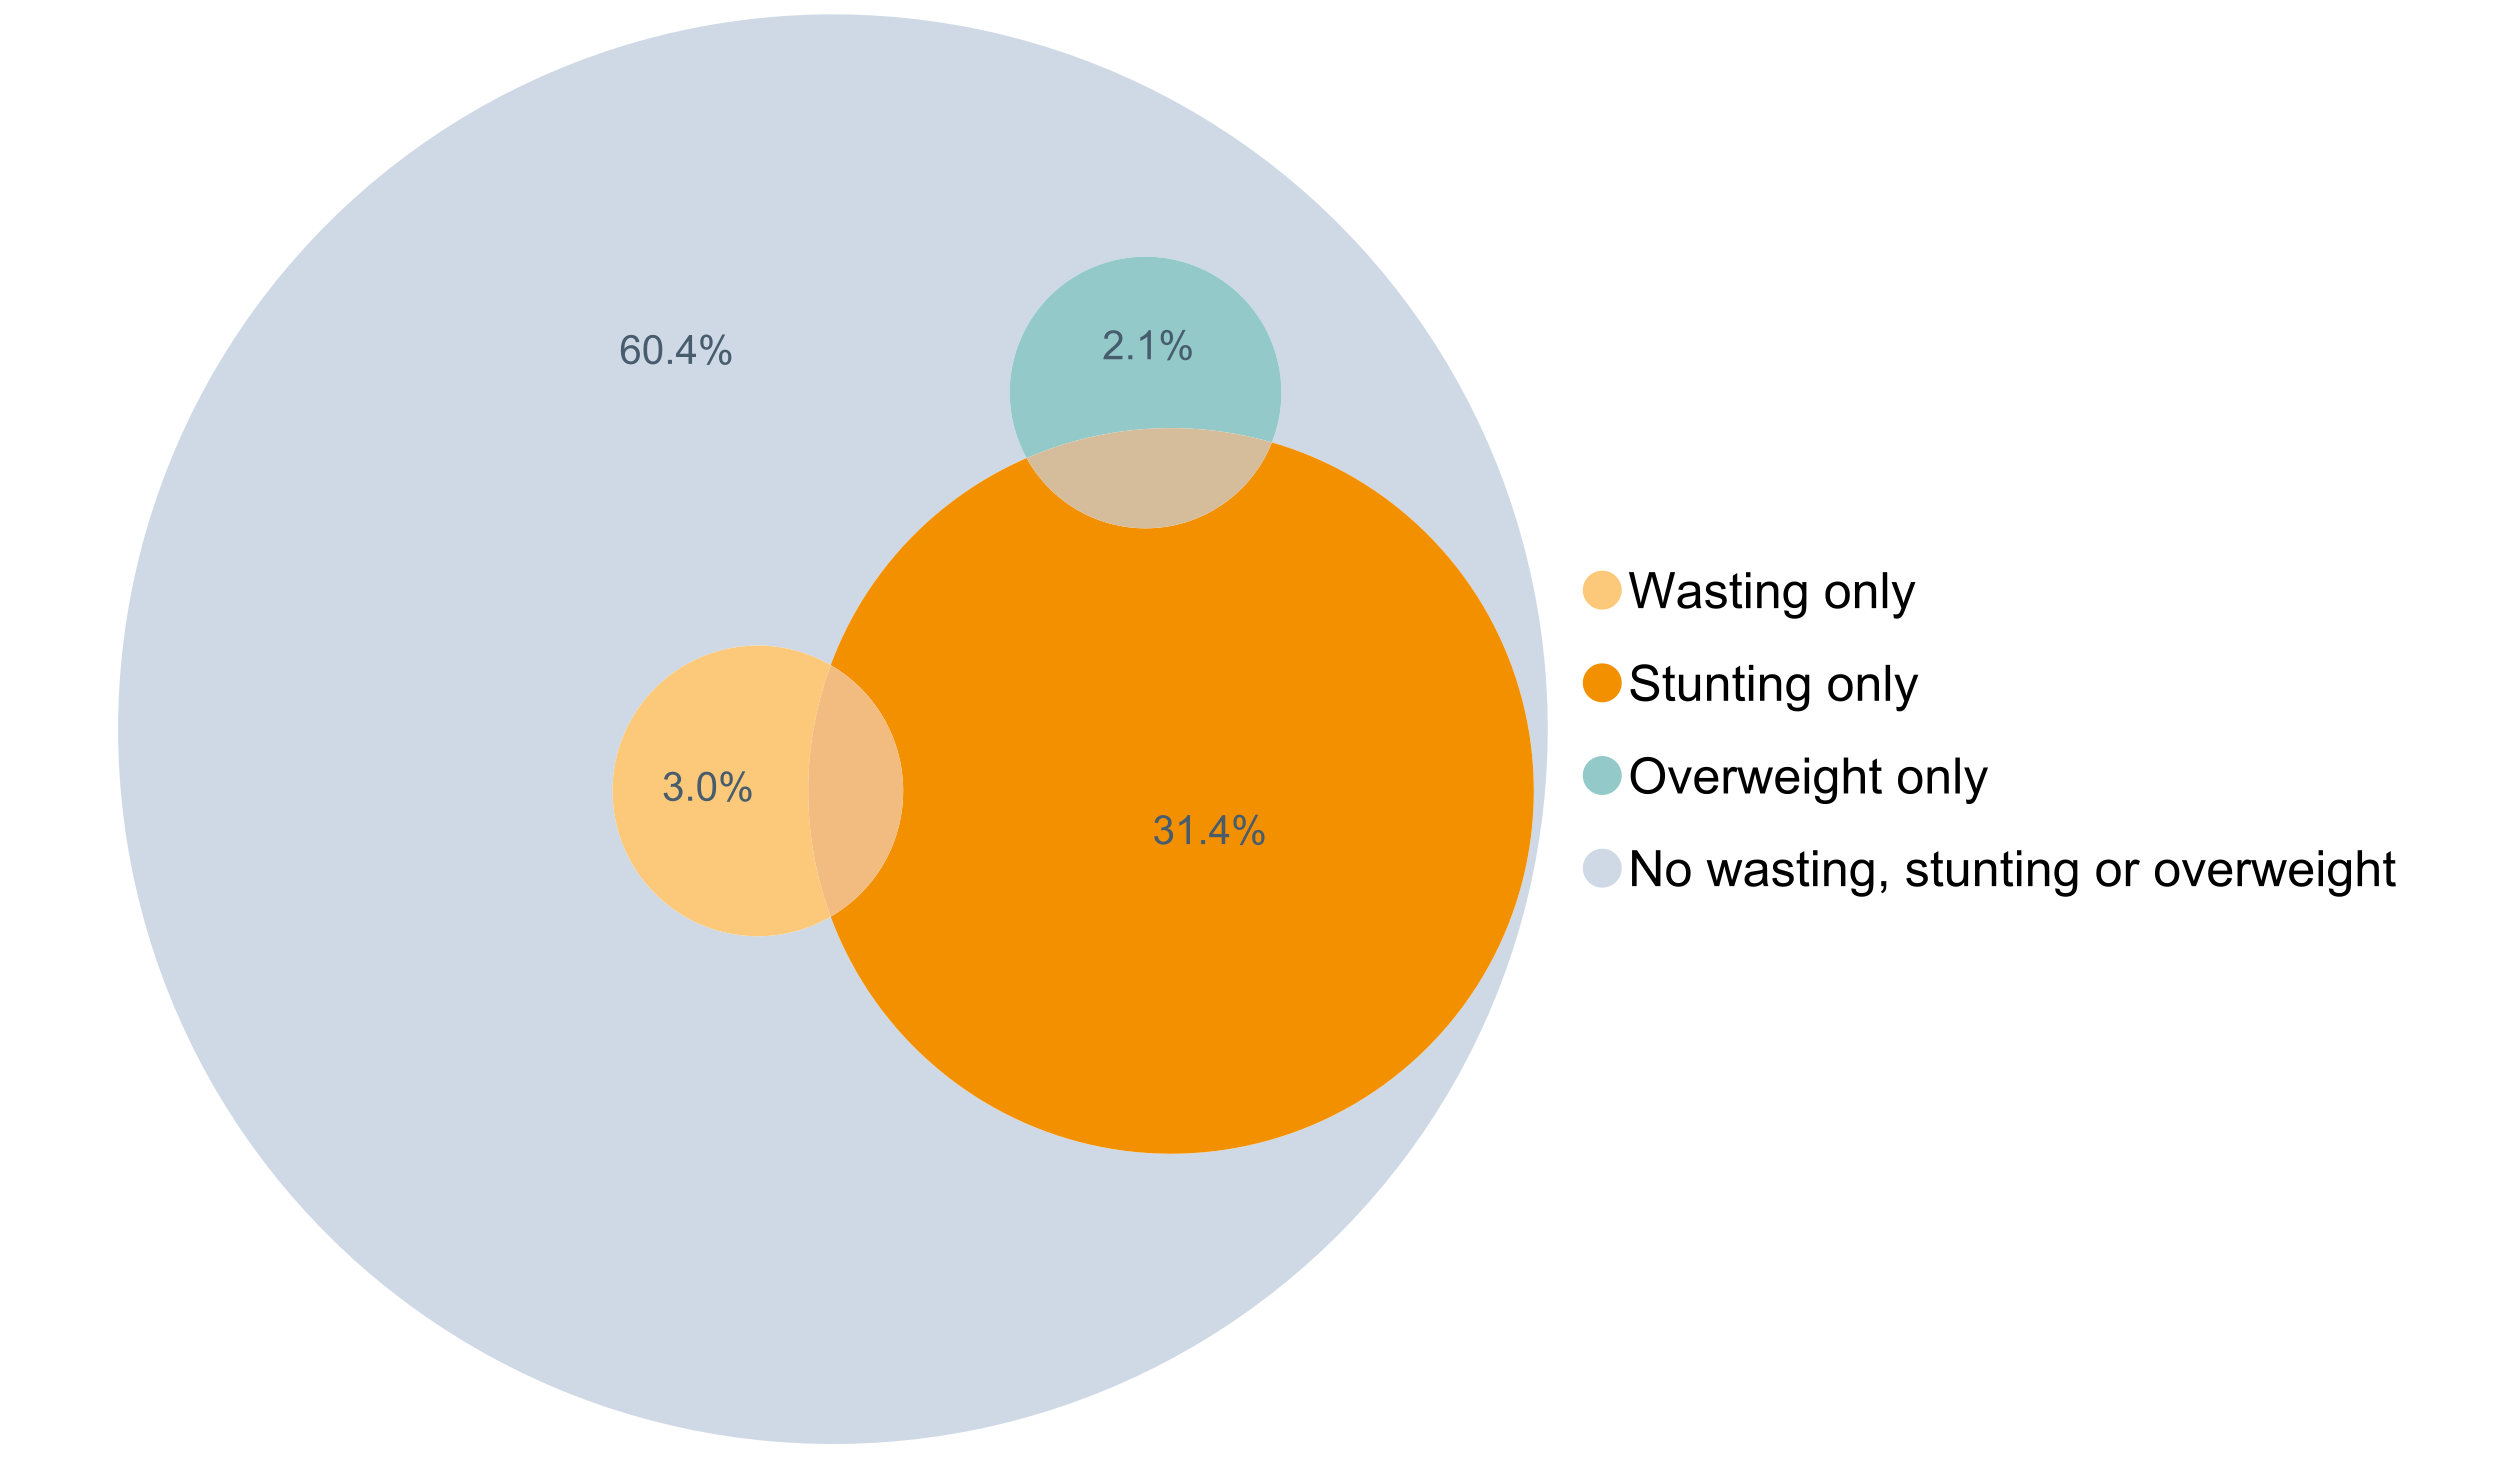 <?xml version="1.0" encoding="UTF-8"?>
<svg xmlns="http://www.w3.org/2000/svg" xmlns:xlink="http://www.w3.org/1999/xlink" width="1234.286pt" height="720pt" viewBox="0 0 1234.286 720" version="1.1">
<defs>
<g>
<symbol overflow="visible" id="glyph0-0">
<path style="stroke:none;" d="M 5.016 0 L 0.305 -17.758 L 2.715 -17.758 L 5.414 -6.117 C 5.703 -4.898 5.953 -3.688 6.164 -2.484 C 6.617 -4.379 6.883 -5.473 6.965 -5.766 L 10.344 -17.758 L 13.18 -17.758 L 15.723 -8.77 C 16.355 -6.539 16.816 -4.445 17.102 -2.484 C 17.324 -3.605 17.621 -4.891 17.988 -6.348 L 20.773 -17.758 L 23.133 -17.758 L 18.266 0 L 16 0 L 12.258 -13.527 C 11.941 -14.656 11.754 -15.352 11.699 -15.613 C 11.512 -14.797 11.34 -14.102 11.18 -13.527 L 7.414 0 Z M 5.016 0 "/>
</symbol>
<symbol overflow="visible" id="glyph0-1">
<path style="stroke:none;" d="M 10.027 -1.586 C 9.215 -0.898 8.438 -0.414 7.695 -0.133 C 6.945 0.148 6.145 0.285 5.293 0.289 C 3.875 0.285 2.789 -0.055 2.031 -0.746 C 1.27 -1.434 0.891 -2.316 0.895 -3.391 C 0.891 -4.02 1.035 -4.594 1.324 -5.117 C 1.613 -5.633 1.988 -6.051 2.453 -6.371 C 2.914 -6.684 3.438 -6.922 4.02 -7.086 C 4.449 -7.195 5.094 -7.305 5.961 -7.414 C 7.715 -7.617 9.012 -7.867 9.848 -8.164 C 9.852 -8.461 9.855 -8.652 9.859 -8.734 C 9.855 -9.621 9.648 -10.246 9.242 -10.609 C 8.68 -11.098 7.852 -11.344 6.758 -11.348 C 5.727 -11.344 4.969 -11.164 4.484 -10.809 C 3.992 -10.445 3.633 -9.809 3.402 -8.902 L 1.273 -9.191 C 1.461 -10.102 1.781 -10.84 2.227 -11.402 C 2.672 -11.965 3.312 -12.395 4.152 -12.699 C 4.992 -12.996 5.965 -13.148 7.074 -13.152 C 8.168 -13.148 9.062 -13.02 9.75 -12.766 C 10.438 -12.504 10.941 -12.18 11.266 -11.789 C 11.586 -11.398 11.812 -10.902 11.941 -10.309 C 12.012 -9.934 12.047 -9.266 12.051 -8.297 L 12.051 -5.391 C 12.047 -3.363 12.094 -2.078 12.191 -1.543 C 12.281 -1.004 12.465 -0.492 12.742 0 L 10.465 0 C 10.238 -0.453 10.09 -0.98 10.027 -1.586 Z M 9.848 -6.457 C 9.055 -6.133 7.867 -5.855 6.285 -5.633 C 5.387 -5.5 4.754 -5.355 4.383 -5.195 C 4.012 -5.031 3.723 -4.793 3.523 -4.484 C 3.32 -4.172 3.223 -3.828 3.223 -3.453 C 3.223 -2.867 3.441 -2.383 3.883 -1.996 C 4.32 -1.609 4.965 -1.418 5.812 -1.418 C 6.652 -1.418 7.398 -1.602 8.055 -1.969 C 8.707 -2.336 9.188 -2.836 9.496 -3.477 C 9.727 -3.965 9.844 -4.691 9.848 -5.656 Z M 9.848 -6.457 "/>
</symbol>
<symbol overflow="visible" id="glyph0-2">
<path style="stroke:none;" d="M 0.762 -3.84 L 2.918 -4.18 C 3.039 -3.312 3.375 -2.652 3.93 -2.191 C 4.48 -1.73 5.254 -1.5 6.25 -1.5 C 7.246 -1.5 7.988 -1.703 8.477 -2.113 C 8.961 -2.52 9.203 -3 9.207 -3.551 C 9.203 -4.043 8.988 -4.43 8.562 -4.711 C 8.258 -4.906 7.516 -5.152 6.336 -5.449 C 4.734 -5.852 3.625 -6.199 3.008 -6.496 C 2.387 -6.789 1.918 -7.199 1.602 -7.723 C 1.281 -8.242 1.125 -8.816 1.125 -9.449 C 1.125 -10.02 1.254 -10.551 1.52 -11.039 C 1.777 -11.527 2.137 -11.934 2.594 -12.258 C 2.93 -12.508 3.391 -12.719 3.977 -12.891 C 4.559 -13.062 5.188 -13.148 5.863 -13.152 C 6.867 -13.148 7.754 -13.004 8.52 -12.715 C 9.281 -12.426 9.844 -12.031 10.207 -11.535 C 10.57 -11.039 10.82 -10.375 10.961 -9.543 L 8.828 -9.254 C 8.73 -9.91 8.449 -10.426 7.988 -10.801 C 7.52 -11.168 6.863 -11.355 6.02 -11.359 C 5.016 -11.355 4.301 -11.191 3.875 -10.863 C 3.445 -10.531 3.234 -10.145 3.234 -9.703 C 3.234 -9.418 3.32 -9.16 3.5 -8.938 C 3.672 -8.699 3.953 -8.508 4.336 -8.355 C 4.555 -8.273 5.195 -8.086 6.262 -7.801 C 7.801 -7.387 8.875 -7.051 9.488 -6.789 C 10.094 -6.523 10.574 -6.141 10.922 -5.645 C 11.27 -5.141 11.441 -4.52 11.445 -3.777 C 11.441 -3.047 11.23 -2.363 10.809 -1.723 C 10.383 -1.082 9.773 -0.586 8.977 -0.234 C 8.176 0.113 7.27 0.285 6.262 0.289 C 4.586 0.285 3.312 -0.059 2.438 -0.75 C 1.562 -1.445 1.004 -2.473 0.762 -3.84 Z M 0.762 -3.84 "/>
</symbol>
<symbol overflow="visible" id="glyph0-3">
<path style="stroke:none;" d="M 6.395 -1.949 L 6.711 -0.023 C 6.094 0.102 5.547 0.164 5.062 0.168 C 4.27 0.164 3.652 0.043 3.219 -0.207 C 2.781 -0.453 2.477 -0.781 2.301 -1.191 C 2.121 -1.598 2.031 -2.457 2.035 -3.766 L 2.035 -11.168 L 0.438 -11.168 L 0.438 -12.863 L 2.035 -12.863 L 2.035 -16.047 L 4.203 -17.355 L 4.203 -12.863 L 6.395 -12.863 L 6.395 -11.168 L 4.203 -11.168 L 4.203 -3.645 C 4.199 -3.023 4.238 -2.621 4.316 -2.445 C 4.391 -2.266 4.516 -2.125 4.691 -2.023 C 4.863 -1.914 5.113 -1.863 5.438 -1.867 C 5.68 -1.863 5.996 -1.891 6.395 -1.949 Z M 6.395 -1.949 "/>
</symbol>
<symbol overflow="visible" id="glyph0-4">
<path style="stroke:none;" d="M 1.648 -15.25 L 1.648 -17.758 L 3.828 -17.758 L 3.828 -15.25 Z M 1.648 0 L 1.648 -12.863 L 3.828 -12.863 L 3.828 0 Z M 1.648 0 "/>
</symbol>
<symbol overflow="visible" id="glyph0-5">
<path style="stroke:none;" d="M 1.637 0 L 1.637 -12.863 L 3.598 -12.863 L 3.598 -11.035 C 4.543 -12.441 5.906 -13.148 7.691 -13.152 C 8.465 -13.148 9.176 -13.008 9.828 -12.734 C 10.477 -12.453 10.965 -12.09 11.289 -11.637 C 11.609 -11.184 11.836 -10.645 11.965 -10.027 C 12.043 -9.621 12.082 -8.918 12.086 -7.91 L 12.086 0 L 9.906 0 L 9.906 -7.824 C 9.902 -8.707 9.816 -9.371 9.652 -9.816 C 9.48 -10.254 9.18 -10.605 8.75 -10.871 C 8.312 -11.129 7.809 -11.262 7.23 -11.266 C 6.301 -11.262 5.5 -10.965 4.828 -10.379 C 4.152 -9.785 3.812 -8.668 3.816 -7.023 L 3.816 0 Z M 1.637 0 "/>
</symbol>
<symbol overflow="visible" id="glyph0-6">
<path style="stroke:none;" d="M 1.234 1.066 L 3.355 1.379 C 3.441 2.031 3.688 2.508 4.094 2.809 C 4.633 3.207 5.371 3.41 6.309 3.414 C 7.316 3.41 8.098 3.207 8.648 2.809 C 9.195 2.402 9.566 1.84 9.762 1.113 C 9.875 0.668 9.926 -0.262 9.918 -1.684 C 8.965 -0.559 7.777 0 6.359 0 C 4.586 0 3.219 -0.637 2.254 -1.914 C 1.281 -3.188 0.797 -4.719 0.801 -6.504 C 0.797 -7.73 1.02 -8.859 1.465 -9.898 C 1.91 -10.934 2.555 -11.738 3.398 -12.305 C 4.242 -12.867 5.23 -13.148 6.371 -13.152 C 7.887 -13.148 9.141 -12.535 10.125 -11.312 L 10.125 -12.863 L 12.137 -12.863 L 12.137 -1.742 C 12.133 0.258 11.93 1.672 11.523 2.512 C 11.113 3.344 10.469 4.004 9.586 4.492 C 8.703 4.973 7.613 5.215 6.324 5.219 C 4.785 5.215 3.547 4.871 2.602 4.184 C 1.656 3.492 1.199 2.453 1.234 1.066 Z M 3.039 -6.66 C 3.035 -4.969 3.371 -3.738 4.043 -2.965 C 4.715 -2.191 5.555 -1.805 6.566 -1.805 C 7.562 -1.805 8.402 -2.188 9.082 -2.961 C 9.762 -3.727 10.102 -4.938 10.102 -6.59 C 10.102 -8.16 9.75 -9.348 9.055 -10.148 C 8.352 -10.945 7.512 -11.344 6.527 -11.348 C 5.559 -11.344 4.734 -10.949 4.055 -10.168 C 3.375 -9.379 3.035 -8.211 3.039 -6.66 Z M 3.039 -6.66 "/>
</symbol>
<symbol overflow="visible" id="glyph0-7">
<path style="stroke:none;" d=""/>
</symbol>
<symbol overflow="visible" id="glyph0-8">
<path style="stroke:none;" d="M 0.824 -6.43 C 0.82 -8.809 1.48 -10.574 2.809 -11.723 C 3.91 -12.672 5.262 -13.148 6.855 -13.152 C 8.621 -13.148 10.066 -12.57 11.191 -11.414 C 12.312 -10.254 12.871 -8.652 12.875 -6.613 C 12.871 -4.953 12.625 -3.652 12.129 -2.707 C 11.633 -1.758 10.91 -1.02 9.961 -0.496 C 9.012 0.027 7.977 0.285 6.855 0.289 C 5.055 0.285 3.598 -0.289 2.488 -1.441 C 1.375 -2.594 0.82 -4.254 0.824 -6.43 Z M 3.062 -6.43 C 3.059 -4.781 3.418 -3.551 4.141 -2.73 C 4.855 -1.91 5.762 -1.5 6.855 -1.5 C 7.934 -1.5 8.832 -1.91 9.555 -2.734 C 10.27 -3.559 10.629 -4.816 10.633 -6.504 C 10.629 -8.094 10.266 -9.297 9.547 -10.117 C 8.82 -10.934 7.926 -11.344 6.855 -11.348 C 5.762 -11.344 4.855 -10.938 4.141 -10.125 C 3.418 -9.309 3.059 -8.074 3.062 -6.43 Z M 3.062 -6.43 "/>
</symbol>
<symbol overflow="visible" id="glyph0-9">
<path style="stroke:none;" d="M 1.586 0 L 1.586 -17.758 L 3.766 -17.758 L 3.766 0 Z M 1.586 0 "/>
</symbol>
<symbol overflow="visible" id="glyph0-10">
<path style="stroke:none;" d="M 1.539 4.953 L 1.297 2.906 C 1.77 3.035 2.188 3.098 2.543 3.102 C 3.027 3.098 3.414 3.02 3.703 2.859 C 3.992 2.695 4.23 2.469 4.422 2.18 C 4.555 1.961 4.777 1.418 5.086 0.559 C 5.125 0.434 5.188 0.258 5.281 0.023 L 0.398 -12.863 L 2.75 -12.863 L 5.426 -5.414 C 5.77 -4.469 6.078 -3.473 6.359 -2.434 C 6.605 -3.434 6.906 -4.414 7.254 -5.367 L 10.004 -12.863 L 12.184 -12.863 L 7.293 0.219 C 6.766 1.625 6.355 2.598 6.066 3.137 C 5.676 3.852 5.234 4.379 4.734 4.715 C 4.234 5.047 3.637 5.215 2.941 5.219 C 2.52 5.215 2.051 5.125 1.539 4.953 Z M 1.539 4.953 "/>
</symbol>
<symbol overflow="visible" id="glyph0-11">
<path style="stroke:none;" d="M 1.113 -5.703 L 3.332 -5.898 C 3.434 -5.008 3.676 -4.277 4.062 -3.711 C 4.445 -3.141 5.043 -2.684 5.852 -2.332 C 6.656 -1.98 7.562 -1.805 8.574 -1.805 C 9.465 -1.805 10.258 -1.938 10.949 -2.203 C 11.633 -2.469 12.145 -2.832 12.48 -3.301 C 12.816 -3.762 12.984 -4.27 12.984 -4.82 C 12.984 -5.375 12.82 -5.859 12.5 -6.277 C 12.172 -6.691 11.641 -7.043 10.902 -7.328 C 10.422 -7.512 9.367 -7.801 7.738 -8.191 C 6.105 -8.582 4.965 -8.949 4.312 -9.301 C 3.461 -9.742 2.828 -10.293 2.414 -10.953 C 2 -11.609 1.793 -12.348 1.793 -13.164 C 1.793 -14.059 2.047 -14.898 2.555 -15.68 C 3.062 -16.457 3.805 -17.047 4.785 -17.453 C 5.758 -17.855 6.844 -18.059 8.043 -18.059 C 9.355 -18.059 10.516 -17.844 11.523 -17.422 C 12.527 -16.996 13.301 -16.375 13.844 -15.551 C 14.383 -14.727 14.672 -13.793 14.715 -12.754 L 12.465 -12.586 C 12.34 -13.707 11.93 -14.555 11.234 -15.129 C 10.531 -15.699 9.5 -15.984 8.141 -15.988 C 6.715 -15.984 5.68 -15.723 5.031 -15.207 C 4.379 -14.684 4.055 -14.059 4.059 -13.324 C 4.055 -12.684 4.285 -12.156 4.746 -11.75 C 5.199 -11.336 6.379 -10.914 8.289 -10.484 C 10.199 -10.047 11.512 -9.672 12.223 -9.352 C 13.254 -8.875 14.016 -8.27 14.508 -7.539 C 15 -6.809 15.246 -5.969 15.25 -5.016 C 15.246 -4.07 14.977 -3.18 14.438 -2.344 C 13.895 -1.508 13.117 -0.855 12.105 -0.391 C 11.09 0.074 9.949 0.305 8.684 0.305 C 7.074 0.305 5.727 0.07 4.645 -0.398 C 3.555 -0.867 2.703 -1.57 2.09 -2.512 C 1.469 -3.453 1.145 -4.516 1.113 -5.703 Z M 1.113 -5.703 "/>
</symbol>
<symbol overflow="visible" id="glyph0-12">
<path style="stroke:none;" d="M 10.066 0 L 10.066 -1.891 C 9.062 -0.438 7.699 0.285 5.984 0.289 C 5.219 0.285 4.512 0.145 3.855 -0.145 C 3.199 -0.434 2.711 -0.801 2.391 -1.242 C 2.07 -1.68 1.844 -2.219 1.719 -2.859 C 1.625 -3.285 1.582 -3.961 1.586 -4.895 L 1.586 -12.863 L 3.766 -12.863 L 3.766 -5.73 C 3.762 -4.59 3.805 -3.82 3.898 -3.426 C 4.031 -2.852 4.324 -2.402 4.77 -2.074 C 5.215 -1.746 5.762 -1.582 6.418 -1.586 C 7.07 -1.582 7.688 -1.75 8.262 -2.09 C 8.832 -2.422 9.234 -2.879 9.477 -3.457 C 9.711 -4.035 9.832 -4.871 9.836 -5.973 L 9.836 -12.863 L 12.016 -12.863 L 12.016 0 Z M 10.066 0 "/>
</symbol>
<symbol overflow="visible" id="glyph0-13">
<path style="stroke:none;" d="M 1.199 -8.648 C 1.195 -11.594 1.984 -13.898 3.57 -15.57 C 5.148 -17.234 7.195 -18.07 9.703 -18.07 C 11.34 -18.07 12.816 -17.676 14.133 -16.895 C 15.449 -16.109 16.453 -15.02 17.145 -13.621 C 17.832 -12.219 18.176 -10.629 18.18 -8.855 C 18.176 -7.051 17.812 -5.441 17.09 -4.02 C 16.359 -2.598 15.328 -1.52 14 -0.793 C 12.664 -0.059 11.23 0.305 9.691 0.305 C 8.02 0.305 6.523 -0.098 5.207 -0.906 C 3.891 -1.715 2.895 -2.816 2.215 -4.215 C 1.535 -5.605 1.195 -7.086 1.199 -8.648 Z M 3.621 -8.613 C 3.621 -6.473 4.195 -4.785 5.348 -3.555 C 6.496 -2.32 7.938 -1.703 9.676 -1.707 C 11.441 -1.703 12.898 -2.324 14.043 -3.57 C 15.184 -4.812 15.754 -6.578 15.758 -8.867 C 15.754 -10.309 15.512 -11.57 15.023 -12.652 C 14.535 -13.727 13.82 -14.562 12.879 -15.156 C 11.938 -15.746 10.883 -16.043 9.715 -16.047 C 8.051 -16.043 6.617 -15.473 5.418 -14.332 C 4.219 -13.191 3.621 -11.285 3.621 -8.613 Z M 3.621 -8.613 "/>
</symbol>
<symbol overflow="visible" id="glyph0-14">
<path style="stroke:none;" d="M 5.207 0 L 0.316 -12.863 L 2.617 -12.863 L 5.379 -5.16 C 5.676 -4.328 5.949 -3.465 6.203 -2.566 C 6.395 -3.246 6.664 -4.062 7.012 -5.016 L 9.871 -12.863 L 12.113 -12.863 L 7.242 0 Z M 5.207 0 "/>
</symbol>
<symbol overflow="visible" id="glyph0-15">
<path style="stroke:none;" d="M 10.441 -4.141 L 12.695 -3.863 C 12.336 -2.543 11.676 -1.523 10.719 -0.801 C 9.754 -0.074 8.527 0.285 7.039 0.289 C 5.152 0.285 3.66 -0.289 2.562 -1.445 C 1.457 -2.602 0.906 -4.227 0.91 -6.324 C 0.906 -8.484 1.465 -10.164 2.578 -11.359 C 3.691 -12.551 5.137 -13.148 6.914 -13.152 C 8.633 -13.148 10.035 -12.562 11.129 -11.395 C 12.215 -10.223 12.762 -8.578 12.766 -6.457 C 12.762 -6.324 12.758 -6.129 12.754 -5.875 L 3.16 -5.875 C 3.238 -4.457 3.641 -3.375 4.359 -2.625 C 5.078 -1.875 5.973 -1.5 7.051 -1.5 C 7.848 -1.5 8.531 -1.707 9.098 -2.129 C 9.66 -2.547 10.109 -3.219 10.441 -4.141 Z M 3.281 -7.668 L 10.465 -7.668 C 10.367 -8.746 10.09 -9.559 9.641 -10.102 C 8.941 -10.938 8.043 -11.355 6.941 -11.359 C 5.938 -11.355 5.094 -11.02 4.414 -10.355 C 3.727 -9.684 3.352 -8.789 3.281 -7.668 Z M 3.281 -7.668 "/>
</symbol>
<symbol overflow="visible" id="glyph0-16">
<path style="stroke:none;" d="M 1.609 0 L 1.609 -12.863 L 3.574 -12.863 L 3.574 -10.914 C 4.074 -11.824 4.535 -12.426 4.961 -12.715 C 5.383 -13.004 5.848 -13.148 6.359 -13.152 C 7.09 -13.148 7.836 -12.914 8.598 -12.453 L 7.848 -10.43 C 7.312 -10.742 6.781 -10.898 6.25 -10.902 C 5.77 -10.898 5.34 -10.754 4.965 -10.469 C 4.582 -10.18 4.312 -9.781 4.156 -9.277 C 3.91 -8.496 3.789 -7.648 3.793 -6.734 L 3.793 0 Z M 1.609 0 "/>
</symbol>
<symbol overflow="visible" id="glyph0-17">
<path style="stroke:none;" d="M 4.008 0 L 0.074 -12.863 L 2.324 -12.863 L 4.371 -5.438 L 5.137 -2.676 C 5.164 -2.812 5.387 -3.695 5.801 -5.328 L 7.848 -12.863 L 10.09 -12.863 L 12.016 -5.402 L 12.656 -2.941 L 13.395 -5.426 L 15.602 -12.863 L 17.719 -12.863 L 13.699 0 L 11.434 0 L 9.387 -7.703 L 8.891 -9.895 L 6.285 0 Z M 4.008 0 "/>
</symbol>
<symbol overflow="visible" id="glyph0-18">
<path style="stroke:none;" d="M 1.637 0 L 1.637 -17.758 L 3.816 -17.758 L 3.816 -11.387 C 4.828 -12.559 6.113 -13.148 7.668 -13.152 C 8.617 -13.148 9.445 -12.961 10.148 -12.59 C 10.852 -12.211 11.352 -11.691 11.656 -11.031 C 11.957 -10.367 12.109 -9.406 12.113 -8.152 L 12.113 0 L 9.934 0 L 9.934 -8.152 C 9.93 -9.238 9.695 -10.031 9.223 -10.531 C 8.75 -11.023 8.082 -11.273 7.219 -11.277 C 6.57 -11.273 5.961 -11.105 5.395 -10.773 C 4.824 -10.434 4.418 -9.98 4.18 -9.41 C 3.934 -8.836 3.812 -8.043 3.816 -7.039 L 3.816 0 Z M 1.637 0 "/>
</symbol>
<symbol overflow="visible" id="glyph0-19">
<path style="stroke:none;" d="M 1.891 0 L 1.891 -17.758 L 4.301 -17.758 L 13.625 -3.816 L 13.625 -17.758 L 15.879 -17.758 L 15.879 0 L 13.469 0 L 4.141 -13.953 L 4.141 0 Z M 1.891 0 "/>
</symbol>
<symbol overflow="visible" id="glyph0-20">
<path style="stroke:none;" d="M 2.203 0 L 2.203 -2.484 L 4.688 -2.484 L 4.688 0 C 4.688 0.91 4.523 1.645 4.203 2.207 C 3.875 2.766 3.363 3.199 2.664 3.512 L 2.059 2.578 C 2.516 2.375 2.855 2.078 3.074 1.688 C 3.289 1.297 3.41 0.734 3.441 0 Z M 2.203 0 "/>
</symbol>
<symbol overflow="visible" id="glyph1-0">
<path style="stroke:none;" d="M 9.922 -10.781 L 8.18 -10.645 C 8.023 -11.328 7.801 -11.828 7.52 -12.145 C 7.043 -12.641 6.461 -12.891 5.766 -12.895 C 5.203 -12.891 4.711 -12.734 4.293 -12.426 C 3.742 -12.023 3.309 -11.438 2.988 -10.664 C 2.668 -9.891 2.5 -8.789 2.492 -7.363 C 2.91 -8.004 3.426 -8.48 4.039 -8.793 C 4.648 -9.102 5.289 -9.258 5.961 -9.262 C 7.125 -9.258 8.121 -8.828 8.941 -7.969 C 9.762 -7.109 10.172 -5.996 10.176 -4.637 C 10.172 -3.738 9.98 -2.906 9.598 -2.137 C 9.211 -1.367 8.68 -0.777 8.004 -0.371 C 7.328 0.039 6.562 0.238 5.707 0.242 C 4.246 0.238 3.055 -0.293 2.133 -1.367 C 1.211 -2.438 0.75 -4.211 0.75 -6.68 C 0.75 -9.438 1.258 -11.441 2.277 -12.699 C 3.164 -13.785 4.363 -14.332 5.871 -14.336 C 6.996 -14.332 7.914 -14.016 8.633 -13.391 C 9.348 -12.758 9.777 -11.891 9.922 -10.781 Z M 2.766 -4.625 C 2.766 -4.016 2.891 -3.438 3.148 -2.891 C 3.402 -2.336 3.762 -1.918 4.227 -1.633 C 4.684 -1.34 5.168 -1.195 5.676 -1.199 C 6.414 -1.195 7.051 -1.492 7.586 -2.094 C 8.117 -2.688 8.383 -3.5 8.387 -4.527 C 8.383 -5.512 8.121 -6.289 7.598 -6.859 C 7.07 -7.426 6.406 -7.711 5.609 -7.711 C 4.812 -7.711 4.141 -7.426 3.594 -6.859 C 3.039 -6.289 2.766 -5.543 2.766 -4.625 Z M 2.766 -4.625 "/>
</symbol>
<symbol overflow="visible" id="glyph1-1">
<path style="stroke:none;" d="M 0.828 -7.039 C 0.824 -8.727 1 -10.086 1.348 -11.117 C 1.695 -12.141 2.211 -12.934 2.898 -13.496 C 3.582 -14.051 4.445 -14.332 5.484 -14.336 C 6.25 -14.332 6.922 -14.176 7.5 -13.871 C 8.078 -13.559 8.555 -13.117 8.93 -12.539 C 9.305 -11.957 9.598 -11.246 9.816 -10.414 C 10.027 -9.578 10.137 -8.453 10.137 -7.039 C 10.137 -5.359 9.965 -4.008 9.621 -2.984 C 9.277 -1.953 8.762 -1.16 8.078 -0.598 C 7.391 -0.039 6.527 0.238 5.484 0.242 C 4.105 0.238 3.023 -0.25 2.238 -1.238 C 1.297 -2.422 0.824 -4.355 0.828 -7.039 Z M 2.629 -7.039 C 2.625 -4.691 2.898 -3.133 3.449 -2.359 C 3.996 -1.582 4.676 -1.195 5.484 -1.199 C 6.289 -1.195 6.965 -1.586 7.512 -2.367 C 8.059 -3.145 8.332 -4.699 8.336 -7.039 C 8.332 -9.387 8.059 -10.949 7.512 -11.723 C 6.965 -12.492 6.281 -12.879 5.465 -12.883 C 4.656 -12.879 4.012 -12.539 3.535 -11.863 C 2.926 -10.988 2.625 -9.379 2.629 -7.039 Z M 2.629 -7.039 "/>
</symbol>
<symbol overflow="visible" id="glyph1-2">
<path style="stroke:none;" d="M 1.812 0 L 1.812 -1.996 L 3.809 -1.996 L 3.809 0 Z M 1.812 0 "/>
</symbol>
<symbol overflow="visible" id="glyph1-3">
<path style="stroke:none;" d="M 6.445 0 L 6.445 -3.418 L 0.254 -3.418 L 0.254 -5.023 L 6.77 -14.277 L 8.199 -14.277 L 8.199 -5.023 L 10.129 -5.023 L 10.129 -3.418 L 8.199 -3.418 L 8.199 0 Z M 6.445 -5.023 L 6.445 -11.461 L 1.977 -5.023 Z M 6.445 -5.023 "/>
</symbol>
<symbol overflow="visible" id="glyph1-4">
<path style="stroke:none;" d="M 1.16 -10.848 C 1.16 -11.863 1.414 -12.73 1.93 -13.449 C 2.438 -14.16 3.184 -14.52 4.16 -14.52 C 5.055 -14.52 5.793 -14.199 6.383 -13.559 C 6.969 -12.918 7.266 -11.977 7.266 -10.742 C 7.266 -9.531 6.969 -8.602 6.375 -7.949 C 5.781 -7.297 5.047 -6.973 4.18 -6.973 C 3.312 -6.973 2.594 -7.293 2.02 -7.938 C 1.445 -8.578 1.16 -9.547 1.16 -10.848 Z M 4.207 -13.312 C 3.77 -13.312 3.406 -13.121 3.121 -12.746 C 2.828 -12.367 2.684 -11.676 2.688 -10.672 C 2.684 -9.754 2.828 -9.109 3.125 -8.738 C 3.414 -8.363 3.777 -8.18 4.207 -8.18 C 4.648 -8.18 5.012 -8.367 5.301 -8.742 C 5.586 -9.117 5.73 -9.805 5.734 -10.809 C 5.73 -11.727 5.586 -12.375 5.297 -12.75 C 5.004 -13.125 4.641 -13.312 4.207 -13.312 Z M 4.215 0.527 L 12.027 -14.52 L 13.449 -14.52 L 5.668 0.527 Z M 10.391 -3.352 C 10.387 -4.375 10.645 -5.242 11.16 -5.953 C 11.672 -6.664 12.418 -7.02 13.398 -7.02 C 14.293 -7.02 15.035 -6.699 15.625 -6.059 C 16.211 -5.418 16.504 -4.477 16.508 -3.242 C 16.504 -2.031 16.207 -1.102 15.613 -0.449 C 15.016 0.203 14.281 0.527 13.41 0.527 C 12.543 0.527 11.824 0.207 11.25 -0.441 C 10.676 -1.082 10.387 -2.055 10.391 -3.352 Z M 13.449 -5.812 C 13.004 -5.812 12.641 -5.621 12.352 -5.246 C 12.062 -4.867 11.918 -4.18 11.918 -3.176 C 11.918 -2.266 12.062 -1.621 12.355 -1.246 C 12.648 -0.867 13.008 -0.68 13.438 -0.684 C 13.883 -0.68 14.254 -0.867 14.543 -1.246 C 14.832 -1.621 14.977 -2.309 14.977 -3.312 C 14.977 -4.23 14.828 -4.879 14.539 -5.254 C 14.242 -5.625 13.879 -5.812 13.449 -5.812 Z M 13.449 -5.812 "/>
</symbol>
<symbol overflow="visible" id="glyph1-5">
<path style="stroke:none;" d="M 0.836 -3.77 L 2.59 -4.004 C 2.789 -3.004 3.129 -2.289 3.617 -1.855 C 4.098 -1.414 4.688 -1.195 5.387 -1.199 C 6.207 -1.195 6.902 -1.48 7.473 -2.055 C 8.039 -2.621 8.324 -3.328 8.328 -4.18 C 8.324 -4.98 8.062 -5.645 7.539 -6.168 C 7.012 -6.688 6.344 -6.949 5.531 -6.953 C 5.199 -6.949 4.785 -6.883 4.293 -6.758 L 4.488 -8.297 C 4.605 -8.281 4.699 -8.273 4.773 -8.277 C 5.516 -8.273 6.188 -8.469 6.785 -8.859 C 7.383 -9.25 7.68 -9.852 7.684 -10.664 C 7.68 -11.305 7.465 -11.836 7.031 -12.262 C 6.594 -12.68 6.031 -12.891 5.348 -12.895 C 4.664 -12.891 4.094 -12.676 3.641 -12.25 C 3.184 -11.82 2.895 -11.18 2.766 -10.324 L 1.012 -10.633 C 1.227 -11.809 1.715 -12.719 2.473 -13.367 C 3.23 -14.008 4.176 -14.332 5.309 -14.336 C 6.086 -14.332 6.801 -14.164 7.457 -13.832 C 8.109 -13.496 8.609 -13.039 8.961 -12.465 C 9.305 -11.883 9.48 -11.27 9.484 -10.625 C 9.48 -10.004 9.316 -9.441 8.988 -8.938 C 8.656 -8.43 8.164 -8.027 7.52 -7.73 C 8.359 -7.535 9.016 -7.133 9.484 -6.52 C 9.949 -5.906 10.184 -5.137 10.188 -4.215 C 10.184 -2.965 9.73 -1.91 8.824 -1.047 C 7.914 -0.18 6.762 0.25 5.375 0.254 C 4.117 0.25 3.078 -0.121 2.254 -0.867 C 1.422 -1.613 0.949 -2.578 0.836 -3.77 Z M 0.836 -3.77 "/>
</symbol>
<symbol overflow="visible" id="glyph1-6">
<path style="stroke:none;" d="M 7.43 0 L 5.676 0 L 5.676 -11.172 C 5.25 -10.766 4.695 -10.363 4.016 -9.961 C 3.328 -9.559 2.715 -9.258 2.172 -9.059 L 2.172 -10.75 C 3.148 -11.207 4.004 -11.766 4.742 -12.426 C 5.473 -13.078 5.992 -13.715 6.301 -14.336 L 7.43 -14.336 Z M 7.43 0 "/>
</symbol>
<symbol overflow="visible" id="glyph1-7">
<path style="stroke:none;" d="M 10.039 -1.684 L 10.039 0 L 0.605 0 C 0.59 -0.422 0.66 -0.828 0.809 -1.219 C 1.047 -1.859 1.43 -2.488 1.961 -3.113 C 2.488 -3.734 3.254 -4.457 4.254 -5.277 C 5.805 -6.547 6.852 -7.555 7.398 -8.301 C 7.941 -9.043 8.215 -9.746 8.219 -10.41 C 8.215 -11.102 7.965 -11.688 7.473 -12.168 C 6.973 -12.641 6.328 -12.879 5.531 -12.883 C 4.688 -12.879 4.012 -12.625 3.504 -12.121 C 2.996 -11.613 2.738 -10.914 2.738 -10.02 L 0.934 -10.207 C 1.055 -11.551 1.52 -12.574 2.328 -13.277 C 3.129 -13.98 4.211 -14.332 5.57 -14.336 C 6.938 -14.332 8.02 -13.953 8.82 -13.195 C 9.617 -12.434 10.02 -11.492 10.02 -10.371 C 10.02 -9.801 9.902 -9.238 9.668 -8.688 C 9.434 -8.133 9.047 -7.551 8.508 -6.941 C 7.965 -6.328 7.062 -5.492 5.805 -4.43 C 4.75 -3.547 4.074 -2.945 3.777 -2.633 C 3.477 -2.312 3.23 -1.996 3.039 -1.684 Z M 10.039 -1.684 "/>
</symbol>
</g>
</defs>
<g id="surface70938">
<path style=" stroke:none;fill-rule:nonzero;fill:rgb(98.824%,78.824%,47.843%);fill-opacity:1;" d="M 800.672 291.367 C 800.672 296.676 796.367 300.98 791.059 300.98 C 785.75 300.98 781.445 296.676 781.445 291.367 C 781.445 286.055 785.75 281.75 791.059 281.75 C 796.367 281.75 800.672 286.055 800.672 291.367 "/>
<g style="fill:rgb(0%,0%,0%);fill-opacity:1;">
  <use xlink:href="#glyph0-0" x="803.891" y="300.242"/>
  <use xlink:href="#glyph0-1" x="827.303" y="300.242"/>
  <use xlink:href="#glyph0-2" x="841.099" y="300.242"/>
  <use xlink:href="#glyph0-3" x="853.502" y="300.242"/>
  <use xlink:href="#glyph0-4" x="860.394" y="300.242"/>
  <use xlink:href="#glyph0-5" x="865.905" y="300.242"/>
  <use xlink:href="#glyph0-6" x="879.7" y="300.242"/>
  <use xlink:href="#glyph0-7" x="893.496" y="300.242"/>
  <use xlink:href="#glyph0-8" x="900.388" y="300.242"/>
  <use xlink:href="#glyph0-5" x="914.183" y="300.242"/>
  <use xlink:href="#glyph0-9" x="927.979" y="300.242"/>
  <use xlink:href="#glyph0-10" x="933.49" y="300.242"/>
</g>
<path style=" stroke:none;fill-rule:nonzero;fill:rgb(95.294%,56.471%,0%);fill-opacity:1;" d="M 800.672 337.121 C 800.672 342.434 796.367 346.738 791.059 346.738 C 785.75 346.738 781.445 342.434 781.445 337.121 C 781.445 331.812 785.75 327.508 791.059 327.508 C 796.367 327.508 800.672 331.812 800.672 337.121 "/>
<g style="fill:rgb(0%,0%,0%);fill-opacity:1;">
  <use xlink:href="#glyph0-11" x="803.891" y="346"/>
  <use xlink:href="#glyph0-3" x="820.436" y="346"/>
  <use xlink:href="#glyph0-12" x="827.328" y="346"/>
  <use xlink:href="#glyph0-5" x="841.123" y="346"/>
  <use xlink:href="#glyph0-3" x="854.919" y="346"/>
  <use xlink:href="#glyph0-4" x="861.811" y="346"/>
  <use xlink:href="#glyph0-5" x="867.322" y="346"/>
  <use xlink:href="#glyph0-6" x="881.117" y="346"/>
  <use xlink:href="#glyph0-7" x="894.913" y="346"/>
  <use xlink:href="#glyph0-8" x="901.805" y="346"/>
  <use xlink:href="#glyph0-5" x="915.6" y="346"/>
  <use xlink:href="#glyph0-9" x="929.396" y="346"/>
  <use xlink:href="#glyph0-10" x="934.907" y="346"/>
</g>
<path style=" stroke:none;fill-rule:nonzero;fill:rgb(57.647%,79.216%,78.824%);fill-opacity:1;" d="M 800.672 382.879 C 800.672 388.188 796.367 392.492 791.059 392.492 C 785.75 392.492 781.445 388.188 781.445 382.879 C 781.445 377.566 785.75 373.262 791.059 373.262 C 796.367 373.262 800.672 377.566 800.672 382.879 "/>
<g style="fill:rgb(0%,0%,0%);fill-opacity:1;">
  <use xlink:href="#glyph0-13" x="803.891" y="391.758"/>
  <use xlink:href="#glyph0-14" x="823.185" y="391.758"/>
  <use xlink:href="#glyph0-15" x="835.588" y="391.758"/>
  <use xlink:href="#glyph0-16" x="849.384" y="391.758"/>
  <use xlink:href="#glyph0-17" x="857.644" y="391.758"/>
  <use xlink:href="#glyph0-15" x="875.558" y="391.758"/>
  <use xlink:href="#glyph0-4" x="889.354" y="391.758"/>
  <use xlink:href="#glyph0-6" x="894.865" y="391.758"/>
  <use xlink:href="#glyph0-18" x="908.66" y="391.758"/>
  <use xlink:href="#glyph0-3" x="922.456" y="391.758"/>
  <use xlink:href="#glyph0-7" x="929.348" y="391.758"/>
  <use xlink:href="#glyph0-8" x="936.239" y="391.758"/>
  <use xlink:href="#glyph0-5" x="950.035" y="391.758"/>
  <use xlink:href="#glyph0-9" x="963.831" y="391.758"/>
  <use xlink:href="#glyph0-10" x="969.342" y="391.758"/>
</g>
<path style=" stroke:none;fill-rule:nonzero;fill:rgb(81.176%,85.098%,89.804%);fill-opacity:1;" d="M 800.672 428.633 C 800.672 433.945 796.367 438.25 791.059 438.25 C 785.75 438.25 781.445 433.945 781.445 428.633 C 781.445 423.324 785.75 419.02 791.059 419.02 C 796.367 419.02 800.672 423.324 800.672 428.633 "/>
<g style="fill:rgb(0%,0%,0%);fill-opacity:1;">
  <use xlink:href="#glyph0-19" x="803.891" y="437.512"/>
  <use xlink:href="#glyph0-8" x="821.804" y="437.512"/>
  <use xlink:href="#glyph0-7" x="835.6" y="437.512"/>
  <use xlink:href="#glyph0-17" x="842.492" y="437.512"/>
  <use xlink:href="#glyph0-1" x="860.406" y="437.512"/>
  <use xlink:href="#glyph0-2" x="874.201" y="437.512"/>
  <use xlink:href="#glyph0-3" x="886.604" y="437.512"/>
  <use xlink:href="#glyph0-4" x="893.496" y="437.512"/>
  <use xlink:href="#glyph0-5" x="899.007" y="437.512"/>
  <use xlink:href="#glyph0-6" x="912.803" y="437.512"/>
  <use xlink:href="#glyph0-20" x="926.598" y="437.512"/>
  <use xlink:href="#glyph0-7" x="933.49" y="437.512"/>
  <use xlink:href="#glyph0-2" x="940.382" y="437.512"/>
  <use xlink:href="#glyph0-3" x="952.785" y="437.512"/>
  <use xlink:href="#glyph0-12" x="959.676" y="437.512"/>
  <use xlink:href="#glyph0-5" x="973.472" y="437.512"/>
  <use xlink:href="#glyph0-3" x="987.268" y="437.512"/>
  <use xlink:href="#glyph0-4" x="994.159" y="437.512"/>
  <use xlink:href="#glyph0-5" x="999.67" y="437.512"/>
  <use xlink:href="#glyph0-6" x="1013.466" y="437.512"/>
  <use xlink:href="#glyph0-7" x="1027.262" y="437.512"/>
  <use xlink:href="#glyph0-8" x="1034.154" y="437.512"/>
  <use xlink:href="#glyph0-16" x="1047.949" y="437.512"/>
  <use xlink:href="#glyph0-7" x="1056.21" y="437.512"/>
  <use xlink:href="#glyph0-8" x="1063.101" y="437.512"/>
  <use xlink:href="#glyph0-14" x="1076.897" y="437.512"/>
  <use xlink:href="#glyph0-15" x="1089.3" y="437.512"/>
  <use xlink:href="#glyph0-16" x="1103.096" y="437.512"/>
  <use xlink:href="#glyph0-17" x="1111.356" y="437.512"/>
  <use xlink:href="#glyph0-15" x="1129.27" y="437.512"/>
  <use xlink:href="#glyph0-4" x="1143.065" y="437.512"/>
  <use xlink:href="#glyph0-6" x="1148.576" y="437.512"/>
  <use xlink:href="#glyph0-18" x="1162.372" y="437.512"/>
  <use xlink:href="#glyph0-3" x="1176.168" y="437.512"/>
</g>
<path style=" stroke:none;fill-rule:nonzero;fill:rgb(81.176%,85.098%,89.804%);fill-opacity:1;" d="M 420.086 712.828 L 431.223 712.375 L 442.336 711.566 L 453.418 710.41 L 464.461 708.902 L 475.445 707.051 L 486.371 704.848 L 497.219 702.305 L 507.984 699.418 L 518.648 696.195 L 529.211 692.637 L 539.652 688.746 L 549.965 684.527 L 560.141 679.988 L 570.168 675.125 L 580.039 669.953 L 589.738 664.469 L 599.262 658.68 L 608.594 652.598 L 617.734 646.219 L 626.668 639.559 L 635.383 632.617 L 643.879 625.406 L 652.141 617.93 L 660.164 610.195 L 667.938 602.211 L 675.457 593.984 L 682.711 585.527 L 689.695 576.844 L 696.402 567.945 L 702.824 558.84 L 708.957 549.535 L 714.793 540.043 L 720.324 530.367 L 725.547 520.527 L 730.457 510.523 L 735.051 500.371 L 739.32 490.078 L 743.266 479.656 L 746.875 469.113 L 750.152 458.465 L 753.094 447.715 L 755.691 436.879 L 757.945 425.965 L 759.855 414.988 L 761.418 403.953 L 762.633 392.879 L 763.496 381.77 L 764.008 370.637 L 764.164 359.496 L 763.973 348.352 L 763.43 337.223 L 762.535 326.117 L 761.293 315.043 L 759.699 304.012 L 757.758 293.039 L 755.469 282.133 L 752.84 271.305 L 749.871 260.566 L 746.562 249.926 L 742.922 239.395 L 738.949 228.984 L 734.648 218.703 L 730.027 208.562 L 725.086 198.574 L 719.836 188.746 L 714.273 179.09 L 708.414 169.613 L 702.254 160.324 L 695.805 151.238 L 689.074 142.359 L 682.062 133.695 L 674.785 125.258 L 667.242 117.055 L 659.445 109.094 L 651.402 101.383 L 643.117 93.93 L 634.602 86.742 L 625.863 79.828 L 616.914 73.191 L 607.758 66.84 L 598.402 60.781 L 588.863 55.023 L 579.148 49.566 L 569.266 44.418 L 559.223 39.59 L 549.035 35.074 L 538.711 30.887 L 528.258 27.027 L 517.688 23.5 L 507.012 20.305 L 496.238 17.449 L 485.383 14.938 L 474.453 12.77 L 463.461 10.945 L 452.414 9.469 L 441.328 8.344 L 430.211 7.57 L 419.078 7.145 L 407.934 7.074 L 396.793 7.355 L 385.668 7.984 L 374.57 8.969 L 363.504 10.301 L 352.488 11.98 L 341.531 14.008 L 330.645 16.379 L 319.836 19.094 L 309.121 22.152 L 298.508 25.543 L 288.004 29.266 L 277.625 33.32 L 267.379 37.703 L 257.277 42.402 L 247.328 47.422 L 237.539 52.754 L 227.93 58.387 L 218.496 64.324 L 209.262 70.555 L 200.223 77.078 L 191.398 83.879 L 182.789 90.957 L 174.41 98.301 L 166.266 105.906 L 158.367 113.766 L 150.719 121.871 L 143.332 130.215 L 136.211 138.785 L 129.367 147.578 L 122.801 156.582 L 116.523 165.789 L 110.539 175.188 L 104.855 184.773 L 99.477 194.531 L 94.406 204.457 L 89.656 214.535 L 85.223 224.758 L 81.117 235.117 L 77.34 245.602 L 73.895 256.199 L 70.785 266.898 L 68.016 277.691 L 65.59 288.566 L 63.504 299.516 L 61.77 310.523 L 60.383 321.578 L 59.344 332.672 L 58.656 343.797 L 58.32 354.934 L 58.336 366.078 L 58.703 377.215 L 59.422 388.336 L 60.492 399.426 L 61.914 410.477 L 63.68 421.48 L 65.793 432.422 L 68.254 443.289 L 71.051 454.074 L 74.191 464.766 L 77.668 475.355 L 81.477 485.828 L 85.613 496.176 L 90.074 506.387 L 94.855 516.449 L 99.949 526.359 L 105.359 536.105 L 111.07 545.672 L 117.082 555.055 L 123.383 564.242 L 129.977 573.227 L 136.848 582 L 143.992 590.551 L 151.402 598.871 L 159.074 606.957 L 166.996 614.793 L 175.16 622.375 L 183.562 629.699 L 192.188 636.75 L 201.035 643.527 L 210.09 650.02 L 219.344 656.227 L 228.793 662.137 L 238.422 667.742 L 248.223 673.047 L 258.188 678.035 L 268.301 682.707 L 278.562 687.059 L 288.953 691.086 L 299.465 694.777 L 310.09 698.141 L 320.812 701.164 L 331.629 703.848 L 342.523 706.191 L 353.488 708.188 L 364.508 709.836 L 375.574 711.137 L 386.676 712.086 L 397.805 712.688 L 408.945 712.934 Z M 571.332 569.492 L 565.688 569.188 L 560.051 568.707 L 554.434 568.047 L 548.84 567.207 L 543.277 566.195 L 537.746 565.008 L 532.258 563.645 L 526.812 562.109 L 521.422 560.402 L 516.086 558.527 L 510.812 556.484 L 505.605 554.277 L 500.469 551.906 L 495.414 549.371 L 490.438 546.684 L 485.551 543.836 L 480.758 540.836 L 476.059 537.688 L 471.465 534.391 L 466.973 530.949 L 462.594 527.371 L 458.332 523.656 L 454.188 519.809 L 450.168 515.828 L 446.273 511.727 L 442.512 507.504 L 438.887 503.164 L 435.398 498.711 L 432.051 494.152 L 428.852 489.488 L 425.801 484.723 L 422.902 479.867 L 420.156 474.922 L 417.57 469.895 L 415.145 464.785 L 412.879 459.602 L 410.781 454.352 L 410.129 452.562 L 408.477 453.496 L 406.469 454.551 L 404.43 455.539 L 402.363 456.461 L 400.266 457.316 L 398.145 458.109 L 395.996 458.832 L 393.828 459.488 L 391.641 460.074 L 389.434 460.59 L 387.215 461.039 L 384.98 461.414 L 382.734 461.723 L 380.484 461.957 L 378.223 462.121 L 375.961 462.215 L 373.695 462.234 L 371.43 462.184 L 369.168 462.062 L 366.91 461.871 L 364.66 461.605 L 362.422 461.27 L 360.191 460.863 L 357.977 460.387 L 355.777 459.844 L 353.598 459.227 L 351.438 458.543 L 349.301 457.793 L 347.188 456.977 L 345.105 456.09 L 343.047 455.141 L 341.023 454.125 L 339.027 453.047 L 337.07 451.91 L 335.152 450.707 L 333.27 449.445 L 331.43 448.125 L 329.629 446.746 L 327.875 445.312 L 326.168 443.824 L 324.508 442.285 L 322.898 440.691 L 321.34 439.047 L 319.832 437.355 L 318.379 435.617 L 316.984 433.836 L 315.645 432.008 L 314.363 430.141 L 313.141 428.23 L 311.977 426.289 L 310.879 424.305 L 309.844 422.293 L 308.871 420.246 L 307.965 418.172 L 307.125 416.066 L 306.348 413.938 L 305.645 411.785 L 305.004 409.613 L 304.434 407.418 L 303.934 405.211 L 303.504 402.984 L 303.145 400.75 L 302.859 398.5 L 302.641 396.246 L 302.496 393.988 L 302.418 391.723 L 302.418 389.457 L 302.484 387.191 L 302.625 384.934 L 302.836 382.676 L 303.117 380.43 L 303.469 378.191 L 303.895 375.965 L 304.387 373.754 L 304.949 371.559 L 305.582 369.387 L 306.281 367.23 L 307.051 365.102 L 307.887 362.992 L 308.785 360.914 L 309.754 358.867 L 310.781 356.848 L 311.875 354.863 L 313.031 352.918 L 314.25 351.004 L 315.523 349.133 L 316.859 347.305 L 318.25 345.516 L 319.699 343.773 L 321.199 342.078 L 322.754 340.43 L 324.359 338.832 L 326.016 337.285 L 327.719 335.793 L 329.469 334.355 L 331.266 332.973 L 333.102 331.645 L 334.98 330.379 L 336.895 329.172 L 338.852 328.027 L 340.84 326.941 L 342.863 325.922 L 344.914 324.969 L 347 324.078 L 349.109 323.254 L 351.242 322.496 L 353.402 321.805 L 355.582 321.184 L 357.777 320.633 L 359.992 320.148 L 362.219 319.738 L 364.457 319.395 L 366.707 319.125 L 368.965 318.926 L 371.227 318.797 L 373.488 318.742 L 375.754 318.754 L 378.02 318.84 L 380.277 319 L 382.531 319.227 L 384.777 319.527 L 387.012 319.898 L 389.234 320.34 L 391.441 320.852 L 393.629 321.43 L 395.801 322.078 L 397.949 322.797 L 400.074 323.582 L 402.176 324.434 L 404.246 325.352 L 406.285 326.332 L 408.297 327.379 L 410.129 328.406 L 410.598 327.102 L 412.684 321.844 L 414.934 316.656 L 417.344 311.539 L 419.918 306.504 L 422.648 301.551 L 425.531 296.688 L 428.57 291.914 L 431.754 287.242 L 435.09 282.672 L 438.562 278.211 L 442.176 273.859 L 445.926 269.625 L 449.809 265.512 L 453.816 261.523 L 457.949 257.664 L 462.203 253.934 L 466.57 250.344 L 471.051 246.891 L 475.637 243.582 L 480.328 240.418 L 485.113 237.406 L 489.992 234.543 L 494.957 231.84 L 500.008 229.293 L 505.137 226.906 L 506.863 226.168 L 506.434 225.391 L 505.465 223.508 L 504.559 221.594 L 503.711 219.656 L 502.926 217.688 L 502.199 215.699 L 501.539 213.688 L 500.945 211.656 L 500.41 209.605 L 499.945 207.543 L 499.543 205.465 L 499.207 203.375 L 498.938 201.273 L 498.734 199.164 L 498.598 197.055 L 498.527 194.938 L 498.523 192.82 L 498.59 190.703 L 498.719 188.59 L 498.918 186.48 L 499.18 184.383 L 499.512 182.289 L 499.906 180.211 L 500.367 178.145 L 500.895 176.094 L 501.484 174.059 L 502.137 172.047 L 502.855 170.055 L 503.637 168.086 L 504.48 166.145 L 505.383 164.23 L 506.344 162.344 L 507.367 160.488 L 508.445 158.668 L 509.582 156.883 L 510.777 155.133 L 512.023 153.422 L 513.324 151.75 L 514.676 150.121 L 516.082 148.539 L 517.535 146.996 L 519.035 145.504 L 520.582 144.059 L 522.176 142.664 L 523.809 141.32 L 525.488 140.027 L 527.203 138.789 L 528.957 137.605 L 530.75 136.477 L 532.578 135.406 L 534.438 134.391 L 536.328 133.438 L 538.246 132.547 L 540.191 131.715 L 542.164 130.941 L 544.16 130.234 L 546.176 129.59 L 548.215 129.012 L 550.266 128.496 L 552.336 128.043 L 554.418 127.66 L 556.512 127.34 L 558.613 127.086 L 560.723 126.898 L 562.836 126.781 L 564.953 126.727 L 567.07 126.738 L 569.184 126.82 L 571.297 126.969 L 573.402 127.18 L 575.5 127.461 L 577.59 127.809 L 579.668 128.219 L 581.73 128.699 L 583.777 129.238 L 585.805 129.848 L 587.812 130.516 L 589.797 131.25 L 591.762 132.047 L 593.695 132.902 L 595.605 133.82 L 597.48 134.801 L 599.328 135.836 L 601.141 136.93 L 602.918 138.082 L 604.656 139.289 L 606.359 140.551 L 608.02 141.863 L 609.637 143.23 L 611.211 144.645 L 612.738 146.109 L 614.219 147.621 L 615.652 149.18 L 617.035 150.785 L 618.367 152.43 L 619.648 154.117 L 620.871 155.844 L 622.043 157.609 L 623.156 159.41 L 624.211 161.242 L 625.211 163.109 L 626.148 165.008 L 627.027 166.938 L 627.844 168.891 L 628.598 170.867 L 629.289 172.867 L 629.918 174.891 L 630.484 176.93 L 630.984 178.988 L 631.418 181.059 L 631.785 183.145 L 632.09 185.238 L 632.324 187.344 L 632.496 189.453 L 632.598 191.57 L 632.637 193.688 L 632.605 195.805 L 632.508 197.918 L 632.344 200.027 L 632.113 202.133 L 631.816 204.23 L 631.453 206.316 L 631.023 208.391 L 630.531 210.449 L 629.973 212.492 L 629.352 214.516 L 628.664 216.516 L 627.941 218.43 L 632.18 219.695 L 637.543 221.488 L 642.848 223.445 L 648.09 225.574 L 653.262 227.863 L 658.359 230.316 L 663.375 232.926 L 668.305 235.695 L 673.148 238.621 L 677.895 241.695 L 682.543 244.918 L 687.086 248.285 L 691.52 251.797 L 695.84 255.445 L 700.047 259.227 L 704.129 263.141 L 708.086 267.18 L 711.914 271.344 L 715.609 275.625 L 719.168 280.023 L 722.582 284.531 L 725.855 289.145 L 728.98 293.855 L 731.957 298.668 L 734.777 303.566 L 737.445 308.555 L 739.953 313.625 L 742.297 318.773 L 744.48 323.988 L 746.496 329.273 L 748.344 334.617 L 750.023 340.02 L 751.531 345.469 L 752.867 350.965 L 754.027 356.504 L 755.012 362.07 L 755.82 367.668 L 756.453 373.289 L 756.906 378.926 L 757.184 384.574 L 757.281 390.23 L 757.199 395.887 L 756.938 401.535 L 756.5 407.176 L 755.887 412.797 L 755.094 418.395 L 754.121 423.969 L 752.977 429.508 L 751.66 435.008 L 750.168 440.461 L 748.504 445.867 L 746.672 451.219 L 744.668 456.508 L 742.504 461.73 L 740.172 466.887 L 737.68 471.961 L 735.027 476.957 L 732.219 481.867 L 729.258 486.684 L 726.145 491.406 L 722.887 496.031 L 719.48 500.547 L 715.938 504.953 L 712.254 509.246 L 708.438 513.422 L 704.492 517.473 L 700.422 521.398 L 696.227 525.191 L 691.918 528.852 L 687.492 532.375 L 682.957 535.758 L 678.32 538.992 L 673.582 542.082 L 668.75 545.02 L 663.824 547.801 L 658.816 550.43 L 653.727 552.895 L 648.562 555.199 L 643.328 557.34 L 638.027 559.316 L 632.668 561.121 L 627.254 562.758 L 621.793 564.223 L 616.285 565.516 L 610.742 566.633 L 605.164 567.574 L 599.559 568.336 L 593.934 568.926 L 588.293 569.332 L 582.645 569.566 L 576.988 569.617 Z M 571.332 569.492 "/>
<path style=" stroke:none;fill-rule:nonzero;fill:rgb(98.824%,78.824%,47.843%);fill-opacity:1;" d="M 375.961 462.215 L 378.223 462.121 L 380.484 461.957 L 382.734 461.723 L 384.98 461.414 L 387.215 461.039 L 389.434 460.59 L 391.641 460.074 L 393.828 459.488 L 395.996 458.832 L 398.145 458.109 L 400.266 457.316 L 402.363 456.461 L 404.43 455.539 L 406.469 454.551 L 408.477 453.496 L 410.129 452.562 L 408.848 449.035 L 407.086 443.66 L 405.492 438.234 L 404.07 432.762 L 402.82 427.246 L 401.75 421.691 L 400.852 416.105 L 400.133 410.496 L 399.59 404.867 L 399.223 399.223 L 399.035 393.57 L 399.027 387.914 L 399.199 382.262 L 399.547 376.617 L 400.074 370.988 L 400.777 365.375 L 401.66 359.789 L 402.719 354.23 L 403.949 348.711 L 405.355 343.234 L 406.934 337.801 L 408.68 332.426 L 410.129 328.406 L 408.297 327.379 L 406.285 326.332 L 404.246 325.352 L 402.176 324.434 L 400.074 323.582 L 397.949 322.797 L 395.801 322.078 L 393.629 321.43 L 391.441 320.852 L 389.234 320.34 L 387.012 319.898 L 384.777 319.527 L 382.531 319.227 L 380.277 319 L 378.02 318.84 L 375.754 318.754 L 373.488 318.742 L 371.227 318.797 L 368.965 318.926 L 366.707 319.125 L 364.457 319.395 L 362.219 319.738 L 359.992 320.148 L 357.777 320.633 L 355.582 321.184 L 353.402 321.805 L 351.242 322.496 L 349.109 323.254 L 347 324.078 L 344.914 324.969 L 342.863 325.922 L 340.84 326.941 L 338.852 328.027 L 336.895 329.172 L 334.98 330.379 L 333.102 331.645 L 331.266 332.973 L 329.469 334.355 L 327.719 335.793 L 326.016 337.285 L 324.359 338.832 L 322.754 340.43 L 321.199 342.078 L 319.699 343.773 L 318.25 345.516 L 316.859 347.305 L 315.523 349.133 L 314.25 351.004 L 313.031 352.918 L 311.875 354.863 L 310.781 356.848 L 309.754 358.867 L 308.785 360.914 L 307.887 362.992 L 307.051 365.102 L 306.281 367.23 L 305.582 369.387 L 304.949 371.559 L 304.387 373.754 L 303.895 375.965 L 303.469 378.191 L 303.117 380.43 L 302.836 382.676 L 302.625 384.934 L 302.484 387.191 L 302.418 389.457 L 302.418 391.723 L 302.496 393.988 L 302.641 396.246 L 302.859 398.5 L 303.145 400.75 L 303.504 402.984 L 303.934 405.211 L 304.434 407.418 L 305.004 409.613 L 305.645 411.785 L 306.348 413.938 L 307.125 416.066 L 307.965 418.172 L 308.871 420.246 L 309.844 422.293 L 310.879 424.305 L 311.977 426.289 L 313.141 428.23 L 314.363 430.141 L 315.645 432.008 L 316.984 433.836 L 318.379 435.617 L 319.832 437.355 L 321.34 439.047 L 322.898 440.691 L 324.508 442.285 L 326.168 443.824 L 327.875 445.312 L 329.629 446.746 L 331.43 448.125 L 333.27 449.445 L 335.152 450.707 L 337.07 451.91 L 339.027 453.047 L 341.023 454.125 L 343.047 455.141 L 345.105 456.09 L 347.188 456.977 L 349.301 457.793 L 351.438 458.543 L 353.598 459.227 L 355.777 459.844 L 357.977 460.387 L 360.191 460.863 L 362.422 461.27 L 364.66 461.605 L 366.91 461.871 L 369.168 462.062 L 371.43 462.184 L 373.695 462.234 Z M 375.961 462.215 "/>
<path style=" stroke:none;fill-rule:nonzero;fill:rgb(95.294%,56.471%,0%);fill-opacity:1;" d="M 582.645 569.566 L 588.293 569.332 L 593.934 568.926 L 599.559 568.336 L 605.164 567.574 L 610.742 566.633 L 616.285 565.516 L 621.793 564.223 L 627.254 562.758 L 632.668 561.121 L 638.027 559.316 L 643.328 557.34 L 648.562 555.199 L 653.727 552.895 L 658.816 550.43 L 663.824 547.801 L 668.75 545.02 L 673.582 542.082 L 678.32 538.992 L 682.957 535.758 L 687.492 532.375 L 691.918 528.852 L 696.227 525.191 L 700.422 521.398 L 704.492 517.473 L 708.438 513.422 L 712.254 509.246 L 715.938 504.953 L 719.48 500.547 L 722.887 496.031 L 726.145 491.406 L 729.258 486.684 L 732.219 481.867 L 735.027 476.957 L 737.68 471.961 L 740.172 466.887 L 742.504 461.73 L 744.668 456.508 L 746.672 451.219 L 748.504 445.867 L 750.168 440.461 L 751.66 435.008 L 752.977 429.508 L 754.121 423.969 L 755.094 418.395 L 755.887 412.797 L 756.5 407.176 L 756.938 401.535 L 757.199 395.887 L 757.281 390.23 L 757.184 384.574 L 756.906 378.926 L 756.453 373.289 L 755.82 367.668 L 755.012 362.07 L 754.027 356.504 L 752.867 350.965 L 751.531 345.469 L 750.023 340.02 L 748.344 334.617 L 746.496 329.273 L 744.48 323.988 L 742.297 318.773 L 739.953 313.625 L 737.445 308.555 L 734.777 303.566 L 731.957 298.668 L 728.98 293.855 L 725.855 289.145 L 722.582 284.531 L 719.168 280.023 L 715.609 275.625 L 711.914 271.344 L 708.086 267.18 L 704.129 263.141 L 700.047 259.227 L 695.84 255.445 L 691.52 251.797 L 687.086 248.285 L 682.543 244.918 L 677.895 241.695 L 673.148 238.621 L 668.305 235.695 L 663.375 232.926 L 658.359 230.316 L 653.262 227.863 L 648.09 225.574 L 642.848 223.445 L 637.543 221.488 L 632.18 219.695 L 627.941 218.43 L 627.914 218.496 L 627.105 220.453 L 626.23 222.383 L 625.297 224.281 L 624.305 226.152 L 623.254 227.988 L 622.145 229.793 L 620.98 231.562 L 619.762 233.293 L 618.484 234.984 L 617.16 236.633 L 615.781 238.238 L 614.352 239.801 L 612.875 241.32 L 611.352 242.789 L 609.781 244.211 L 608.168 245.578 L 606.512 246.898 L 604.812 248.164 L 603.078 249.375 L 601.305 250.531 L 599.496 251.633 L 597.652 252.672 L 595.777 253.656 L 593.871 254.578 L 591.938 255.441 L 589.977 256.242 L 587.992 256.984 L 585.988 257.66 L 583.961 258.273 L 581.914 258.82 L 579.855 259.305 L 577.777 259.723 L 575.691 260.074 L 573.594 260.359 L 571.488 260.578 L 569.375 260.734 L 567.262 260.82 L 565.145 260.84 L 563.027 260.793 L 560.914 260.68 L 558.805 260.496 L 556.699 260.25 L 554.605 259.938 L 552.523 259.559 L 550.453 259.113 L 548.398 258.602 L 546.359 258.027 L 544.344 257.391 L 542.344 256.688 L 540.371 255.922 L 538.422 255.098 L 536.5 254.207 L 534.605 253.262 L 532.746 252.254 L 530.914 251.188 L 529.121 250.066 L 527.359 248.887 L 525.641 247.652 L 523.961 246.363 L 522.32 245.023 L 520.727 243.633 L 519.172 242.191 L 517.668 240.703 L 516.211 239.168 L 514.801 237.586 L 513.445 235.961 L 512.141 234.297 L 510.887 232.59 L 509.688 230.844 L 508.547 229.059 L 507.461 227.242 L 506.863 226.168 L 505.137 226.906 L 500.008 229.293 L 494.957 231.84 L 489.992 234.543 L 485.113 237.406 L 480.328 240.418 L 475.637 243.582 L 471.051 246.891 L 466.57 250.344 L 462.203 253.934 L 457.949 257.664 L 453.816 261.523 L 449.809 265.512 L 445.926 269.625 L 442.176 273.859 L 438.562 278.211 L 435.09 282.672 L 431.754 287.242 L 428.57 291.914 L 425.531 296.688 L 422.648 301.551 L 419.918 306.504 L 417.344 311.539 L 414.934 316.656 L 412.684 321.844 L 410.598 327.102 L 410.129 328.406 L 410.27 328.488 L 412.211 329.66 L 414.113 330.891 L 415.973 332.18 L 417.793 333.531 L 419.57 334.938 L 421.301 336.398 L 422.984 337.914 L 424.621 339.48 L 426.203 341.098 L 427.738 342.766 L 429.219 344.48 L 430.641 346.242 L 432.012 348.047 L 433.32 349.895 L 434.574 351.781 L 435.766 353.711 L 436.895 355.672 L 437.965 357.672 L 438.969 359.703 L 439.906 361.762 L 440.781 363.852 L 441.59 365.969 L 442.328 368.109 L 443 370.273 L 443.605 372.457 L 444.141 374.656 L 444.605 376.875 L 445 379.105 L 445.324 381.348 L 445.578 383.598 L 445.758 385.855 L 445.867 388.121 L 445.906 390.383 L 445.875 392.648 L 445.77 394.914 L 445.598 397.172 L 445.348 399.422 L 445.031 401.664 L 444.645 403.898 L 444.184 406.117 L 443.656 408.32 L 443.059 410.504 L 442.395 412.668 L 441.66 414.812 L 440.855 416.93 L 439.988 419.023 L 439.055 421.086 L 438.059 423.121 L 436.996 425.121 L 435.871 427.086 L 434.684 429.02 L 433.438 430.91 L 432.133 432.762 L 430.77 434.57 L 429.348 436.336 L 427.875 438.055 L 426.348 439.727 L 424.766 441.348 L 423.133 442.922 L 421.453 444.441 L 419.727 445.906 L 417.957 447.32 L 416.141 448.672 L 414.281 449.969 L 412.383 451.207 L 410.449 452.383 L 410.129 452.562 L 410.781 454.352 L 412.879 459.602 L 415.145 464.785 L 417.57 469.895 L 420.156 474.922 L 422.902 479.867 L 425.801 484.723 L 428.852 489.488 L 432.051 494.152 L 435.398 498.711 L 438.887 503.164 L 442.512 507.504 L 446.273 511.727 L 450.168 515.828 L 454.188 519.809 L 458.332 523.656 L 462.594 527.371 L 466.973 530.949 L 471.465 534.391 L 476.059 537.688 L 480.758 540.836 L 485.551 543.836 L 490.438 546.684 L 495.414 549.371 L 500.469 551.906 L 505.605 554.277 L 510.812 556.484 L 516.086 558.527 L 521.422 560.402 L 526.812 562.109 L 532.258 563.645 L 537.746 565.008 L 543.277 566.195 L 548.84 567.207 L 554.434 568.047 L 560.051 568.707 L 565.688 569.188 L 571.332 569.492 L 576.988 569.617 Z M 582.645 569.566 "/>
<path style=" stroke:none;fill-rule:nonzero;fill:rgb(57.647%,79.216%,78.824%);fill-opacity:1;" d="M 510.336 224.684 L 515.605 222.625 L 520.934 220.734 L 526.32 219.012 L 531.762 217.461 L 537.246 216.082 L 542.773 214.879 L 548.332 213.852 L 553.926 212.996 L 559.539 212.32 L 565.172 211.824 L 570.82 211.504 L 576.473 211.359 L 582.129 211.398 L 587.781 211.613 L 593.422 212.004 L 599.051 212.578 L 604.656 213.324 L 610.234 214.25 L 615.785 215.352 L 621.293 216.625 L 626.762 218.074 L 627.941 218.43 L 628.664 216.516 L 629.352 214.516 L 629.973 212.492 L 630.531 210.449 L 631.023 208.391 L 631.453 206.316 L 631.816 204.23 L 632.113 202.133 L 632.344 200.027 L 632.508 197.918 L 632.605 195.805 L 632.637 193.688 L 632.598 191.57 L 632.496 189.453 L 632.324 187.344 L 632.09 185.238 L 631.785 183.145 L 631.418 181.059 L 630.984 178.988 L 630.484 176.93 L 629.918 174.891 L 629.289 172.867 L 628.598 170.867 L 627.844 168.891 L 627.027 166.938 L 626.148 165.008 L 625.211 163.109 L 624.211 161.242 L 623.156 159.41 L 622.043 157.609 L 620.871 155.844 L 619.648 154.117 L 618.367 152.43 L 617.035 150.785 L 615.652 149.18 L 614.219 147.621 L 612.738 146.109 L 611.211 144.645 L 609.637 143.23 L 608.02 141.863 L 606.359 140.551 L 604.656 139.289 L 602.918 138.082 L 601.141 136.93 L 599.328 135.836 L 597.48 134.801 L 595.605 133.82 L 593.695 132.902 L 591.762 132.047 L 589.797 131.25 L 587.812 130.516 L 585.805 129.848 L 583.777 129.238 L 581.73 128.699 L 579.668 128.219 L 577.59 127.809 L 575.5 127.461 L 573.402 127.18 L 571.297 126.969 L 569.184 126.82 L 567.07 126.738 L 564.953 126.727 L 562.836 126.781 L 560.723 126.898 L 558.613 127.086 L 556.512 127.34 L 554.418 127.66 L 552.336 128.043 L 550.266 128.496 L 548.215 129.012 L 546.176 129.59 L 544.16 130.234 L 542.164 130.941 L 540.191 131.715 L 538.246 132.547 L 536.328 133.438 L 534.438 134.391 L 532.578 135.406 L 530.75 136.477 L 528.957 137.605 L 527.203 138.789 L 525.488 140.027 L 523.809 141.32 L 522.176 142.664 L 520.582 144.059 L 519.035 145.504 L 517.535 146.996 L 516.082 148.539 L 514.676 150.121 L 513.324 151.75 L 512.023 153.422 L 510.777 155.133 L 509.582 156.883 L 508.445 158.668 L 507.367 160.488 L 506.344 162.344 L 505.383 164.23 L 504.48 166.145 L 503.637 168.086 L 502.855 170.055 L 502.137 172.047 L 501.484 174.059 L 500.895 176.094 L 500.367 178.145 L 499.906 180.211 L 499.512 182.289 L 499.18 184.383 L 498.918 186.48 L 498.719 188.59 L 498.59 190.703 L 498.523 192.82 L 498.527 194.938 L 498.598 197.055 L 498.734 199.164 L 498.938 201.273 L 499.207 203.375 L 499.543 205.465 L 499.945 207.543 L 500.41 209.605 L 500.945 211.656 L 501.539 213.688 L 502.199 215.699 L 502.926 217.688 L 503.711 219.656 L 504.559 221.594 L 505.465 223.508 L 506.434 225.391 L 506.863 226.168 Z M 510.336 224.684 "/>
<path style=" stroke:none;fill-rule:nonzero;fill:rgb(94.902%,73.333%,49.804%);fill-opacity:1;" d="M 410.449 452.383 L 412.383 451.207 L 414.281 449.969 L 416.141 448.672 L 417.957 447.32 L 419.727 445.906 L 421.453 444.441 L 423.133 442.922 L 424.766 441.348 L 426.348 439.727 L 427.875 438.055 L 429.348 436.336 L 430.77 434.57 L 432.133 432.762 L 433.438 430.91 L 434.684 429.02 L 435.871 427.086 L 436.996 425.121 L 438.059 423.121 L 439.055 421.086 L 439.988 419.023 L 440.855 416.93 L 441.66 414.812 L 442.395 412.668 L 443.059 410.504 L 443.656 408.32 L 444.184 406.117 L 444.645 403.898 L 445.031 401.664 L 445.348 399.422 L 445.598 397.172 L 445.77 394.914 L 445.875 392.648 L 445.906 390.383 L 445.867 388.121 L 445.758 385.855 L 445.578 383.598 L 445.324 381.348 L 445 379.105 L 444.605 376.875 L 444.141 374.656 L 443.605 372.457 L 443 370.273 L 442.328 368.109 L 441.59 365.969 L 440.781 363.852 L 439.906 361.762 L 438.969 359.703 L 437.965 357.672 L 436.895 355.672 L 435.766 353.711 L 434.574 351.781 L 433.32 349.895 L 432.012 348.047 L 430.641 346.242 L 429.219 344.48 L 427.738 342.766 L 426.203 341.098 L 424.621 339.48 L 422.984 337.914 L 421.301 336.398 L 419.57 334.938 L 417.793 333.531 L 415.973 332.18 L 414.113 330.891 L 412.211 329.66 L 410.27 328.488 L 410.129 328.406 L 408.68 332.426 L 406.934 337.801 L 405.355 343.234 L 403.949 348.711 L 402.719 354.23 L 401.66 359.789 L 400.777 365.375 L 400.074 370.988 L 399.547 376.617 L 399.199 382.262 L 399.027 387.914 L 399.035 393.57 L 399.223 399.223 L 399.59 404.867 L 400.133 410.496 L 400.852 416.105 L 401.75 421.691 L 402.82 427.246 L 404.07 432.762 L 405.492 438.234 L 407.086 443.66 L 408.848 449.035 L 410.129 452.562 Z M 410.449 452.383 "/>
<path style=" stroke:none;fill-rule:nonzero;fill:rgb(83.529%,73.725%,60.392%);fill-opacity:1;" d="M 567.262 260.82 L 569.375 260.734 L 571.488 260.578 L 573.594 260.359 L 575.691 260.074 L 577.777 259.723 L 579.855 259.305 L 581.914 258.82 L 583.961 258.273 L 585.988 257.66 L 587.992 256.984 L 589.977 256.242 L 591.938 255.441 L 593.871 254.578 L 595.777 253.656 L 597.652 252.672 L 599.496 251.633 L 601.305 250.531 L 603.078 249.375 L 604.812 248.164 L 606.512 246.898 L 608.168 245.578 L 609.781 244.211 L 611.352 242.789 L 612.875 241.32 L 614.352 239.801 L 615.781 238.238 L 617.16 236.633 L 618.484 234.984 L 619.762 233.293 L 620.98 231.562 L 622.145 229.793 L 623.254 227.988 L 624.305 226.152 L 625.297 224.281 L 626.23 222.383 L 627.105 220.453 L 627.914 218.496 L 627.941 218.43 L 626.762 218.074 L 621.293 216.625 L 615.785 215.352 L 610.234 214.25 L 604.656 213.324 L 599.051 212.578 L 593.422 212.004 L 587.781 211.613 L 582.129 211.398 L 576.473 211.359 L 570.82 211.504 L 565.172 211.824 L 559.539 212.32 L 553.926 212.996 L 548.332 213.852 L 542.773 214.879 L 537.246 216.082 L 531.762 217.461 L 526.32 219.012 L 520.934 220.734 L 515.605 222.625 L 510.336 224.684 L 506.863 226.168 L 507.461 227.242 L 508.547 229.059 L 509.688 230.844 L 510.887 232.59 L 512.141 234.297 L 513.445 235.961 L 514.801 237.586 L 516.211 239.168 L 517.668 240.703 L 519.172 242.191 L 520.727 243.633 L 522.32 245.023 L 523.961 246.363 L 525.641 247.652 L 527.359 248.887 L 529.121 250.066 L 530.914 251.188 L 532.746 252.254 L 534.605 253.262 L 536.5 254.207 L 538.422 255.098 L 540.371 255.922 L 542.344 256.688 L 544.344 257.391 L 546.359 258.027 L 548.398 258.602 L 550.453 259.113 L 552.523 259.559 L 554.605 259.938 L 556.699 260.25 L 558.805 260.496 L 560.914 260.68 L 563.027 260.793 L 565.145 260.84 Z M 567.262 260.82 "/>
<g style="fill:rgb(27.843%,36.078%,42.745%);fill-opacity:1;">
  <use xlink:href="#glyph1-0" x="305.766" y="179.66"/>
  <use xlink:href="#glyph1-1" x="316.858" y="179.66"/>
  <use xlink:href="#glyph1-2" x="327.95" y="179.66"/>
  <use xlink:href="#glyph1-3" x="333.491" y="179.66"/>
  <use xlink:href="#glyph1-4" x="344.583" y="179.66"/>
</g>
<g style="fill:rgb(27.843%,36.078%,42.745%);fill-opacity:1;">
  <use xlink:href="#glyph1-5" x="326.812" y="395.32"/>
  <use xlink:href="#glyph1-2" x="337.905" y="395.32"/>
  <use xlink:href="#glyph1-1" x="343.446" y="395.32"/>
  <use xlink:href="#glyph1-4" x="354.538" y="395.32"/>
</g>
<g style="fill:rgb(27.843%,36.078%,42.745%);fill-opacity:1;">
  <use xlink:href="#glyph1-5" x="568.988" y="416.742"/>
  <use xlink:href="#glyph1-6" x="580.08" y="416.742"/>
  <use xlink:href="#glyph1-2" x="591.173" y="416.742"/>
  <use xlink:href="#glyph1-3" x="596.714" y="416.742"/>
  <use xlink:href="#glyph1-4" x="607.806" y="416.742"/>
</g>
<g style="fill:rgb(27.843%,36.078%,42.745%);fill-opacity:1;">
  <use xlink:href="#glyph1-7" x="544.16" y="177.371"/>
  <use xlink:href="#glyph1-2" x="555.252" y="177.371"/>
  <use xlink:href="#glyph1-6" x="560.794" y="177.371"/>
  <use xlink:href="#glyph1-4" x="571.886" y="177.371"/>
</g>
</g>
</svg>
